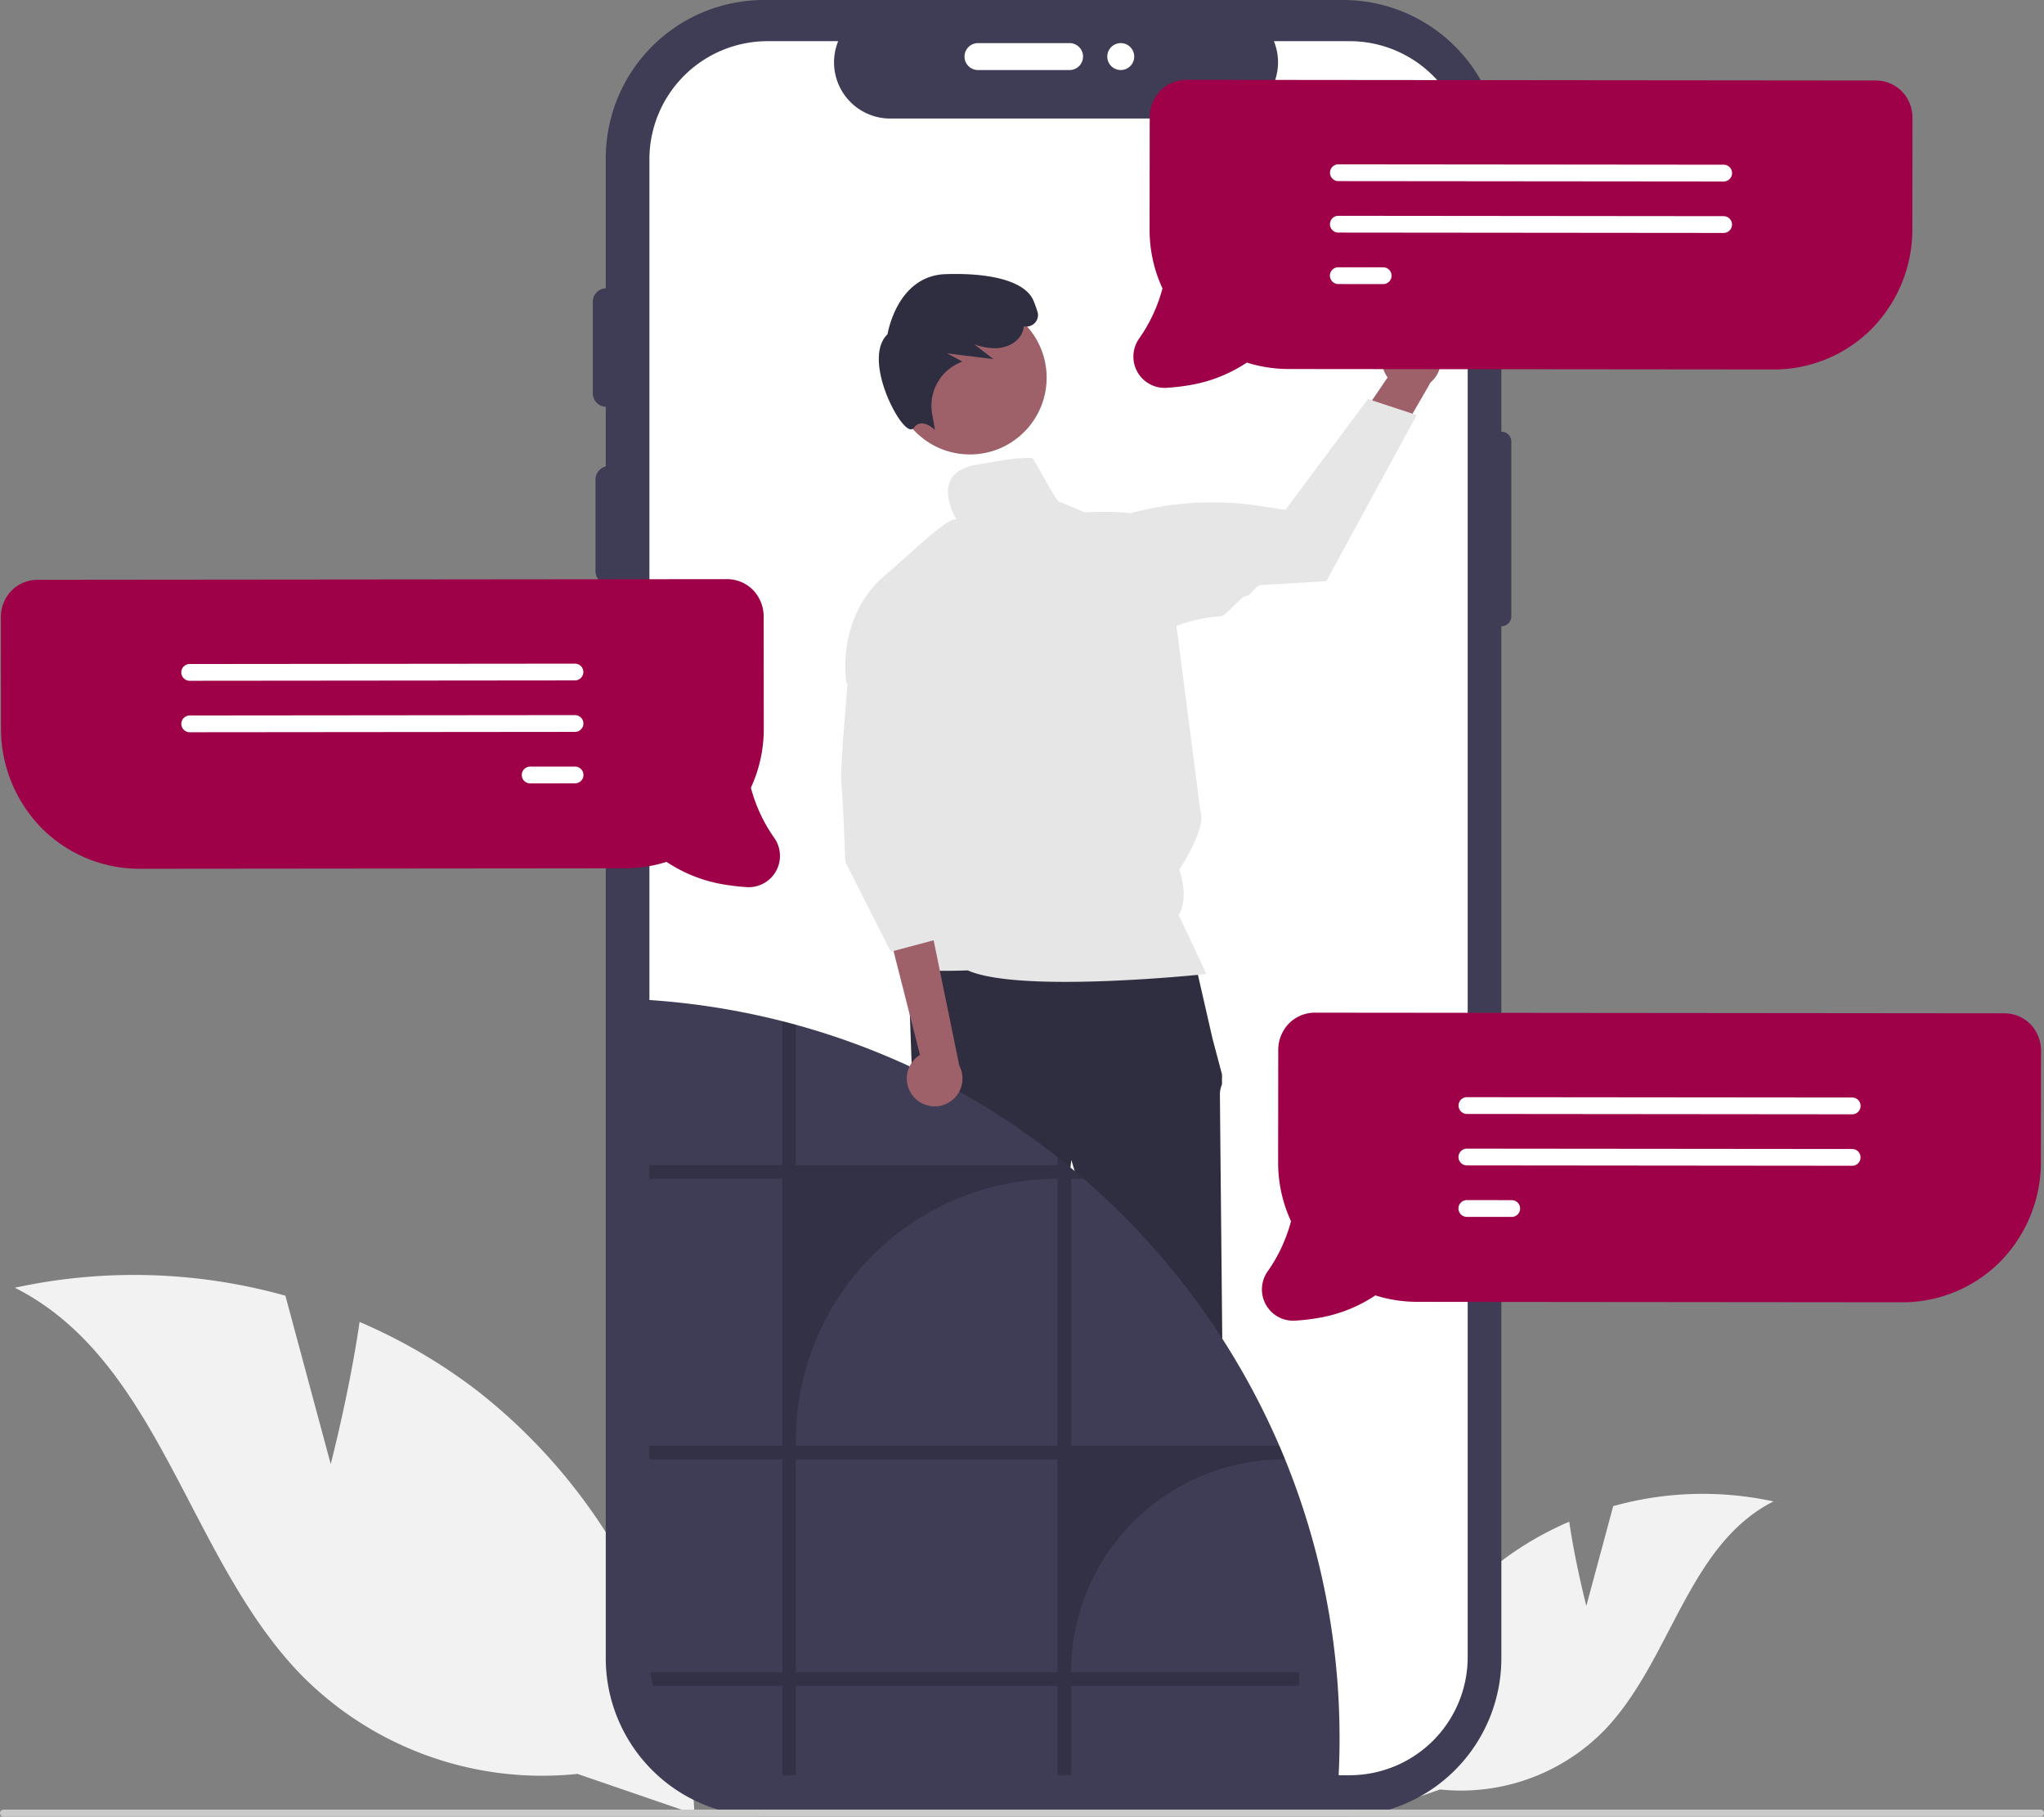 <svg xmlns="http://www.w3.org/2000/svg" data-name="Layer 1" viewBox="0 0 683.763 607.631"><rect x="0" y="0" width="683.763" height="607.631" fill="#808080" stroke="none"/><path fill="#f2f2f2" d="m530.666 537.12 8.985-33.367a111.49 111.49 0 0 1 53.62-1.573c-28.81 14.518-34.3 53.62-56.785 76.755a67.062 67.062 0 0 1-54.727 19.588l-23.18 7.96a112.375 112.375 0 0 1 42.87-83.758 108.549 108.549 0 0 1 23.495-13.769c2.024 13.971 5.722 28.164 5.722 28.164ZM110.631 489.678l-15.164-56.315a188.17 188.17 0 0 0-90.499-2.655c48.625 24.502 57.89 90.498 95.839 129.544a113.185 113.185 0 0 0 92.367 33.06l39.12 13.435a189.662 189.662 0 0 0-72.353-141.364 183.204 183.204 0 0 0-39.653-23.239c-3.416 23.58-9.657 47.534-9.657 47.534Z"/><path fill="#3f3d56" d="M502.236 144.373V52.927A52.927 52.927 0 0 0 449.309 0H255.567a52.927 52.927 0 0 0-52.926 52.927v501.682a52.927 52.927 0 0 0 52.926 52.927H449.31a52.927 52.927 0 0 0 52.927-52.926V209.466a3.338 3.338 0 0 0 3.338-3.338v-58.417a3.338 3.338 0 0 0-3.338-3.338Z"/><path fill="#fff" d="M490.972 53.29v500.958a39.5 39.5 0 0 1-39.088 39.503 3.47 3.47 0 0 1-.433.018H256.766a39.525 39.525 0 0 1-39.52-39.52V53.29a39.525 39.525 0 0 1 39.52-39.52h23.626a18.792 18.792 0 0 0 17.39 25.878h110.995a18.805 18.805 0 0 0 17.372-25.879h25.302a39.525 39.525 0 0 1 39.521 39.521Z"/><path fill="#3f3d56" d="M203.711 195.532a4.51 4.51 0 0 1-4.505-4.505V160.39a4.505 4.505 0 0 1 9.01 0v30.637a4.51 4.51 0 0 1-4.505 4.505ZM202.81 136.061a4.51 4.51 0 0 1-4.505-4.505V100.92a4.505 4.505 0 0 1 9.01 0v30.636a4.51 4.51 0 0 1-4.505 4.505Z"/><path fill="#fff" d="M322.652 18.922a4.51 4.51 0 0 1 4.506-4.505h30.636a4.505 4.505 0 0 1 0 9.01h-30.636a4.51 4.51 0 0 1-4.506-4.505Z"/><path fill="#3f3d56" d="M203.711 247.794a4.51 4.51 0 0 1-4.505-4.505v-30.637a4.505 4.505 0 0 1 9.01 0v30.637a4.51 4.51 0 0 1-4.505 4.505Z"/><circle cx="374.914" cy="18.922" r="4.505" fill="#fff"/><path fill="#9e616a" d="m332.956 574.34 12.126-.001 5.768-46.77h-17.896l.002 46.771z"/><path fill="#2f2e41" d="M329.863 570.381h3.413l13.325-5.42 7.142 5.42h.001a15.219 15.219 0 0 1 15.218 15.217v.495l-39.098.001Z"/><path fill="#9e616a" d="m389.29 574.34 12.126-.001 5.768-46.77h-17.896l.002 46.771z"/><path fill="#2f2e41" d="M386.197 570.381h3.413l13.325-5.42 7.142 5.42a15.219 15.219 0 0 1 15.22 15.217v.495l-39.1.001ZM398.983 318.388l-95.271 2.485 1.657 46.392s-1.657 12.427 1.657 15.74 4.97 3.315 3.314 9.114 7.097 15.27 6.033 16.334-3.548 6.862-3.548 6.862l8.284 47.221s5.8 82.016 7.456 83.673 3.314 0 1.657 4.142-3.314 2.485-1.657 4.142a61.015 61.015 0 0 1 4.142 4.97h20.03s1.51-8.284 1.51-9.112 1.657-5.8 1.657-6.628-1.465-2.293-1.465-2.293a27.255 27.255 0 0 1-1.02-5.163c0-1.657-4.971-65.446-4.971-65.446l9.941-82.844 24.025 81.187s0 71.245 1.657 72.902 1.657.829.828 4.143-4.142 2.485-1.657 4.97 3.314-1.657 2.486 2.486l-.829 4.142 24.853.355s3.314-6.983 1.657-9.468-1.557-1.807.464-5.874 2.85-4.896 2.022-5.724-.829-5.235-.829-5.235l-4.142-79.266s-.828-83.673-.828-86.158a8.263 8.263 0 0 1 .688-3.727v-3.373l-3.174-11.954Z"/><circle cx="324.447" cy="126.32" r="25.682" fill="#9e616a"/><path fill="#2f2e41" d="m312.778 143.789-1.038-.833c-.02-.016-1.993-1.581-3.876-1.307a3.077 3.077 0 0 0-2.102 1.4 1.221 1.221 0 0 1-1.251.532c-2.444-.384-6.855-7.614-9.078-14.877-1.371-4.478-2.987-12.593 1.464-16.918.345-1.958 3.895-19.607 19.503-20.097 16.058-.51 26.75 2.732 29.328 8.879a42.458 42.458 0 0 1 1.316 3.658 3.757 3.757 0 0 1-.972 3.89 3.925 3.925 0 0 1-3.577 1.02 7.268 7.268 0 0 1-.612 2.282c-1.404 3.041-4.935 5.026-8.996 5.056a20.469 20.469 0 0 1-7.036-1.357l6.498 4.999-15.527-1.932 5.086 2.72-1.019.483a15.647 15.647 0 0 0-9.105 16.81Z"/><path fill="#e6e6e6" d="M394.303 306.112c3.614-6.24.172-15.256.172-15.256s9.35-13.822 7.055-19.718l-11.009-85.306s-3.44-9.177-11.47-13.765c-2.203-1.259-13.765-.764-16.302-.743l-8.236-3.521c-.479 1.747-9.462-16.464-9.509-14.653-5.735 0-9.428.792-18.352 2.294-15.494 2.611-7.687 16.61-6.706 18.264a8.103 8.103 0 0 0-1.174.163c-2.02.378-8.901 6.331-8.901 6.331l-12.308 10.931c-18.547 14.556-14.395 37.267-14.395 37.267l27.047 27.22-11.849 54.61s5.035 8.109 2.432 11.745 22.94 2.592 22.94 2.592c17.63 7.857 79.742 1.216 79.742 1.216-.86-2.248-9.177-19.671-9.177-19.671Z"/><path fill="#cacaca" d="M1.19 607.631h681.383a1.19 1.19 0 0 0 0-2.381H1.19a1.19 1.19 0 0 0 0 2.381Z"/><path fill="#3f3d56" d="M448.11 581.54q0 7.785-.49 15.44a3.022 3.022 0 0 1-.43.02H252.51a39.534 39.534 0 0 1-38.34-29.9 37.341 37.341 0 0 1-.85-4.53 38.852 38.852 0 0 1-.33-5.09V334.23a247.295 247.295 0 0 1 44.46 6.28c1.43.33 2.85.68 4.26 1.04.09.02.18.05.27.07 1.43.36 2.85.74 4.26 1.13a246.328 246.328 0 0 1 83.25 40.99c1.43 1.07 2.85 2.17 4.26 3.28l.27.21q3.54 2.79 6.97 5.72c.51.43 1.02.87 1.52 1.32 1.23 1.06 2.46 2.14 3.66 3.23a248.14 248.14 0 0 1 61.8 86.06c.47 1.07.92 2.15 1.37 3.23l.54 1.32c.17.4.33.8.49 1.2a247.055 247.055 0 0 1 17.74 92.23Z"/><path d="M358.28 559.34a71.22 71.22 0 0 1 71.23-71.23h.37l-.54-1.32c-.45-1.08-.9-2.16-1.37-3.23h-69.69v-89.29h4.23c-.5-.45-1.01-.89-1.52-1.32q-3.436-2.925-6.97-5.72l-.27-.21v2.7h-87.51v-46.97c-1.41-.39-2.83-.77-4.26-1.13-.09-.02-.18-.05-.27-.07v48.17h-44.46v4.55h44.46v89.29h-44.46v4.55h44.46v71.23h-44.13a37.342 37.342 0 0 0 .85 4.53h43.28v29.9h4.53v-29.9h87.51v29.9h4.53v-29.9h76.35v-4.53Zm-4.53 0h-87.51v-71.23h87.51Zm0-75.78h-87.51v-1.78a87.51 87.51 0 0 1 87.51-87.51Z" opacity=".2"/><path fill="#9e616a" d="M305.685 366.88a9.251 9.251 0 0 1 2.064-14.034l-11.668-45.868 15.953 6.112 8.865 43.314a9.301 9.301 0 0 1-15.214 10.476Z"/><path fill="#e6e6e6" d="m284.212 219.678-1.441 18.316s-1.791 20.123-1.322 23.844 1.342 26.445 1.342 26.445l15.185 30.04 17.205-4.589-1.03-14.092 1.03 12.945 2.294-11.47-5.735-19.5 3.441-6.882-1.735-23.102Z"/><path fill="#9e0148" d="M679.86 343.266a12.225 12.225 0 0 0-8.026-4.273 12.53 12.53 0 0 0-1.337-.073l-230.607-.215a12.205 12.205 0 0 0-8.919 3.827 12.771 12.771 0 0 0-3.371 8.813l-.035 37.461a46.421 46.421 0 0 0 4.308 19.654 52.3 52.3 0 0 1-7.864 16.851 10.458 10.458 0 0 0 9.276 16.4 70.793 70.793 0 0 0 7.255-.825 48.933 48.933 0 0 0 19.553-7.616 46.728 46.728 0 0 0 14.003 2.155l162.155.151a46.131 46.131 0 0 0 32.91-13.634 47.497 47.497 0 0 0 13.568-33.572l.034-36.77a12.793 12.793 0 0 0-2.904-8.334Z"/><path fill="#fff" d="m619.606 372.698-128.889-.12a2.804 2.804 0 1 1 .005-5.609l128.89.12a2.804 2.804 0 0 1-.006 5.61ZM619.59 389.912l-128.889-.12a2.804 2.804 0 1 1 .005-5.61l128.89.121a2.804 2.804 0 0 1-.006 5.609ZM505.705 407.018l-15.02-.014a2.804 2.804 0 1 1 .005-5.608l15.02.014a2.804 2.804 0 0 1-.005 5.608Z"/><path fill="#9e0148" d="M3.2 198.266a12.225 12.225 0 0 1 8.026-4.273 12.53 12.53 0 0 1 1.337-.073l230.607-.215a12.205 12.205 0 0 1 8.919 3.827 12.771 12.771 0 0 1 3.371 8.813l.035 37.461a46.421 46.421 0 0 1-4.308 19.654 52.3 52.3 0 0 0 7.864 16.851 10.458 10.458 0 0 1-9.276 16.4 70.793 70.793 0 0 1-7.255-.825 48.933 48.933 0 0 1-19.553-7.616 46.728 46.728 0 0 1-14.003 2.155l-162.155.151a46.131 46.131 0 0 1-32.91-13.634A47.497 47.497 0 0 1 .33 243.37L.297 206.6a12.793 12.793 0 0 1 2.904-8.334Z"/><path fill="#fff" d="M60.647 224.897a2.808 2.808 0 0 1 2.802-2.807l128.889-.12a2.804 2.804 0 0 1 .005 5.608l-128.889.12a2.808 2.808 0 0 1-2.807-2.801ZM60.663 242.11a2.808 2.808 0 0 1 2.802-2.807l128.889-.12a2.804 2.804 0 0 1 .005 5.608l-128.889.12a2.808 2.808 0 0 1-2.807-2.801ZM174.548 259.217a2.808 2.808 0 0 1 2.802-2.807l15.02-.014a2.804 2.804 0 0 1 .005 5.608l-15.02.014a2.808 2.808 0 0 1-2.807-2.801Z"/><path fill="#9e616a" d="M467.673 111.56a9.83 9.83 0 0 0-3.478 14.666l-19.608 28.912 18.152.235 15.837-27.491a9.884 9.884 0 0 0-10.903-16.323Z"/><path fill="#e6e6e6" d="m473.9 138.824-30.208 55.543-.268.018c-.222.015-9.832.65-21.57 1.288-1.98.108-3.146 3.62-5.213 3.724-1.423.072-6.675 6.673-8.11 6.741-12.795.608-20.133 6.455-25 6-6.6-.55-15.389-18.7-20.183-23.268l-.112-.12-.017-.163a14.724 14.724 0 0 1 10.018-15.452 104.296 104.296 0 0 1 47.678-3.98l9.092 1.369 27.598-37.068Z"/><path fill="#9e0148" d="M636.86 31.266a12.225 12.225 0 0 0-8.026-4.273 12.53 12.53 0 0 0-1.337-.073l-230.607-.215a12.205 12.205 0 0 0-8.919 3.827 12.771 12.771 0 0 0-3.371 8.813l-.035 37.461a46.421 46.421 0 0 0 4.308 19.654 52.3 52.3 0 0 1-7.864 16.851 10.458 10.458 0 0 0 9.276 16.4 70.793 70.793 0 0 0 7.255-.825 48.933 48.933 0 0 0 19.553-7.616 46.728 46.728 0 0 0 14.003 2.155l162.155.151a46.131 46.131 0 0 0 32.91-13.634A47.497 47.497 0 0 0 639.73 76.37l.034-36.77a12.793 12.793 0 0 0-2.904-8.334Z"/><path fill="#fff" d="m576.606 60.698-128.889-.12a2.804 2.804 0 1 1 .005-5.609l128.89.12a2.804 2.804 0 0 1-.006 5.61ZM576.59 77.912l-128.889-.12a2.804 2.804 0 1 1 .005-5.61l128.89.121a2.804 2.804 0 0 1-.006 5.609ZM462.705 95.018l-15.02-.014a2.804 2.804 0 1 1 .005-5.608l15.02.014a2.804 2.804 0 0 1-.005 5.608Z"/></svg>